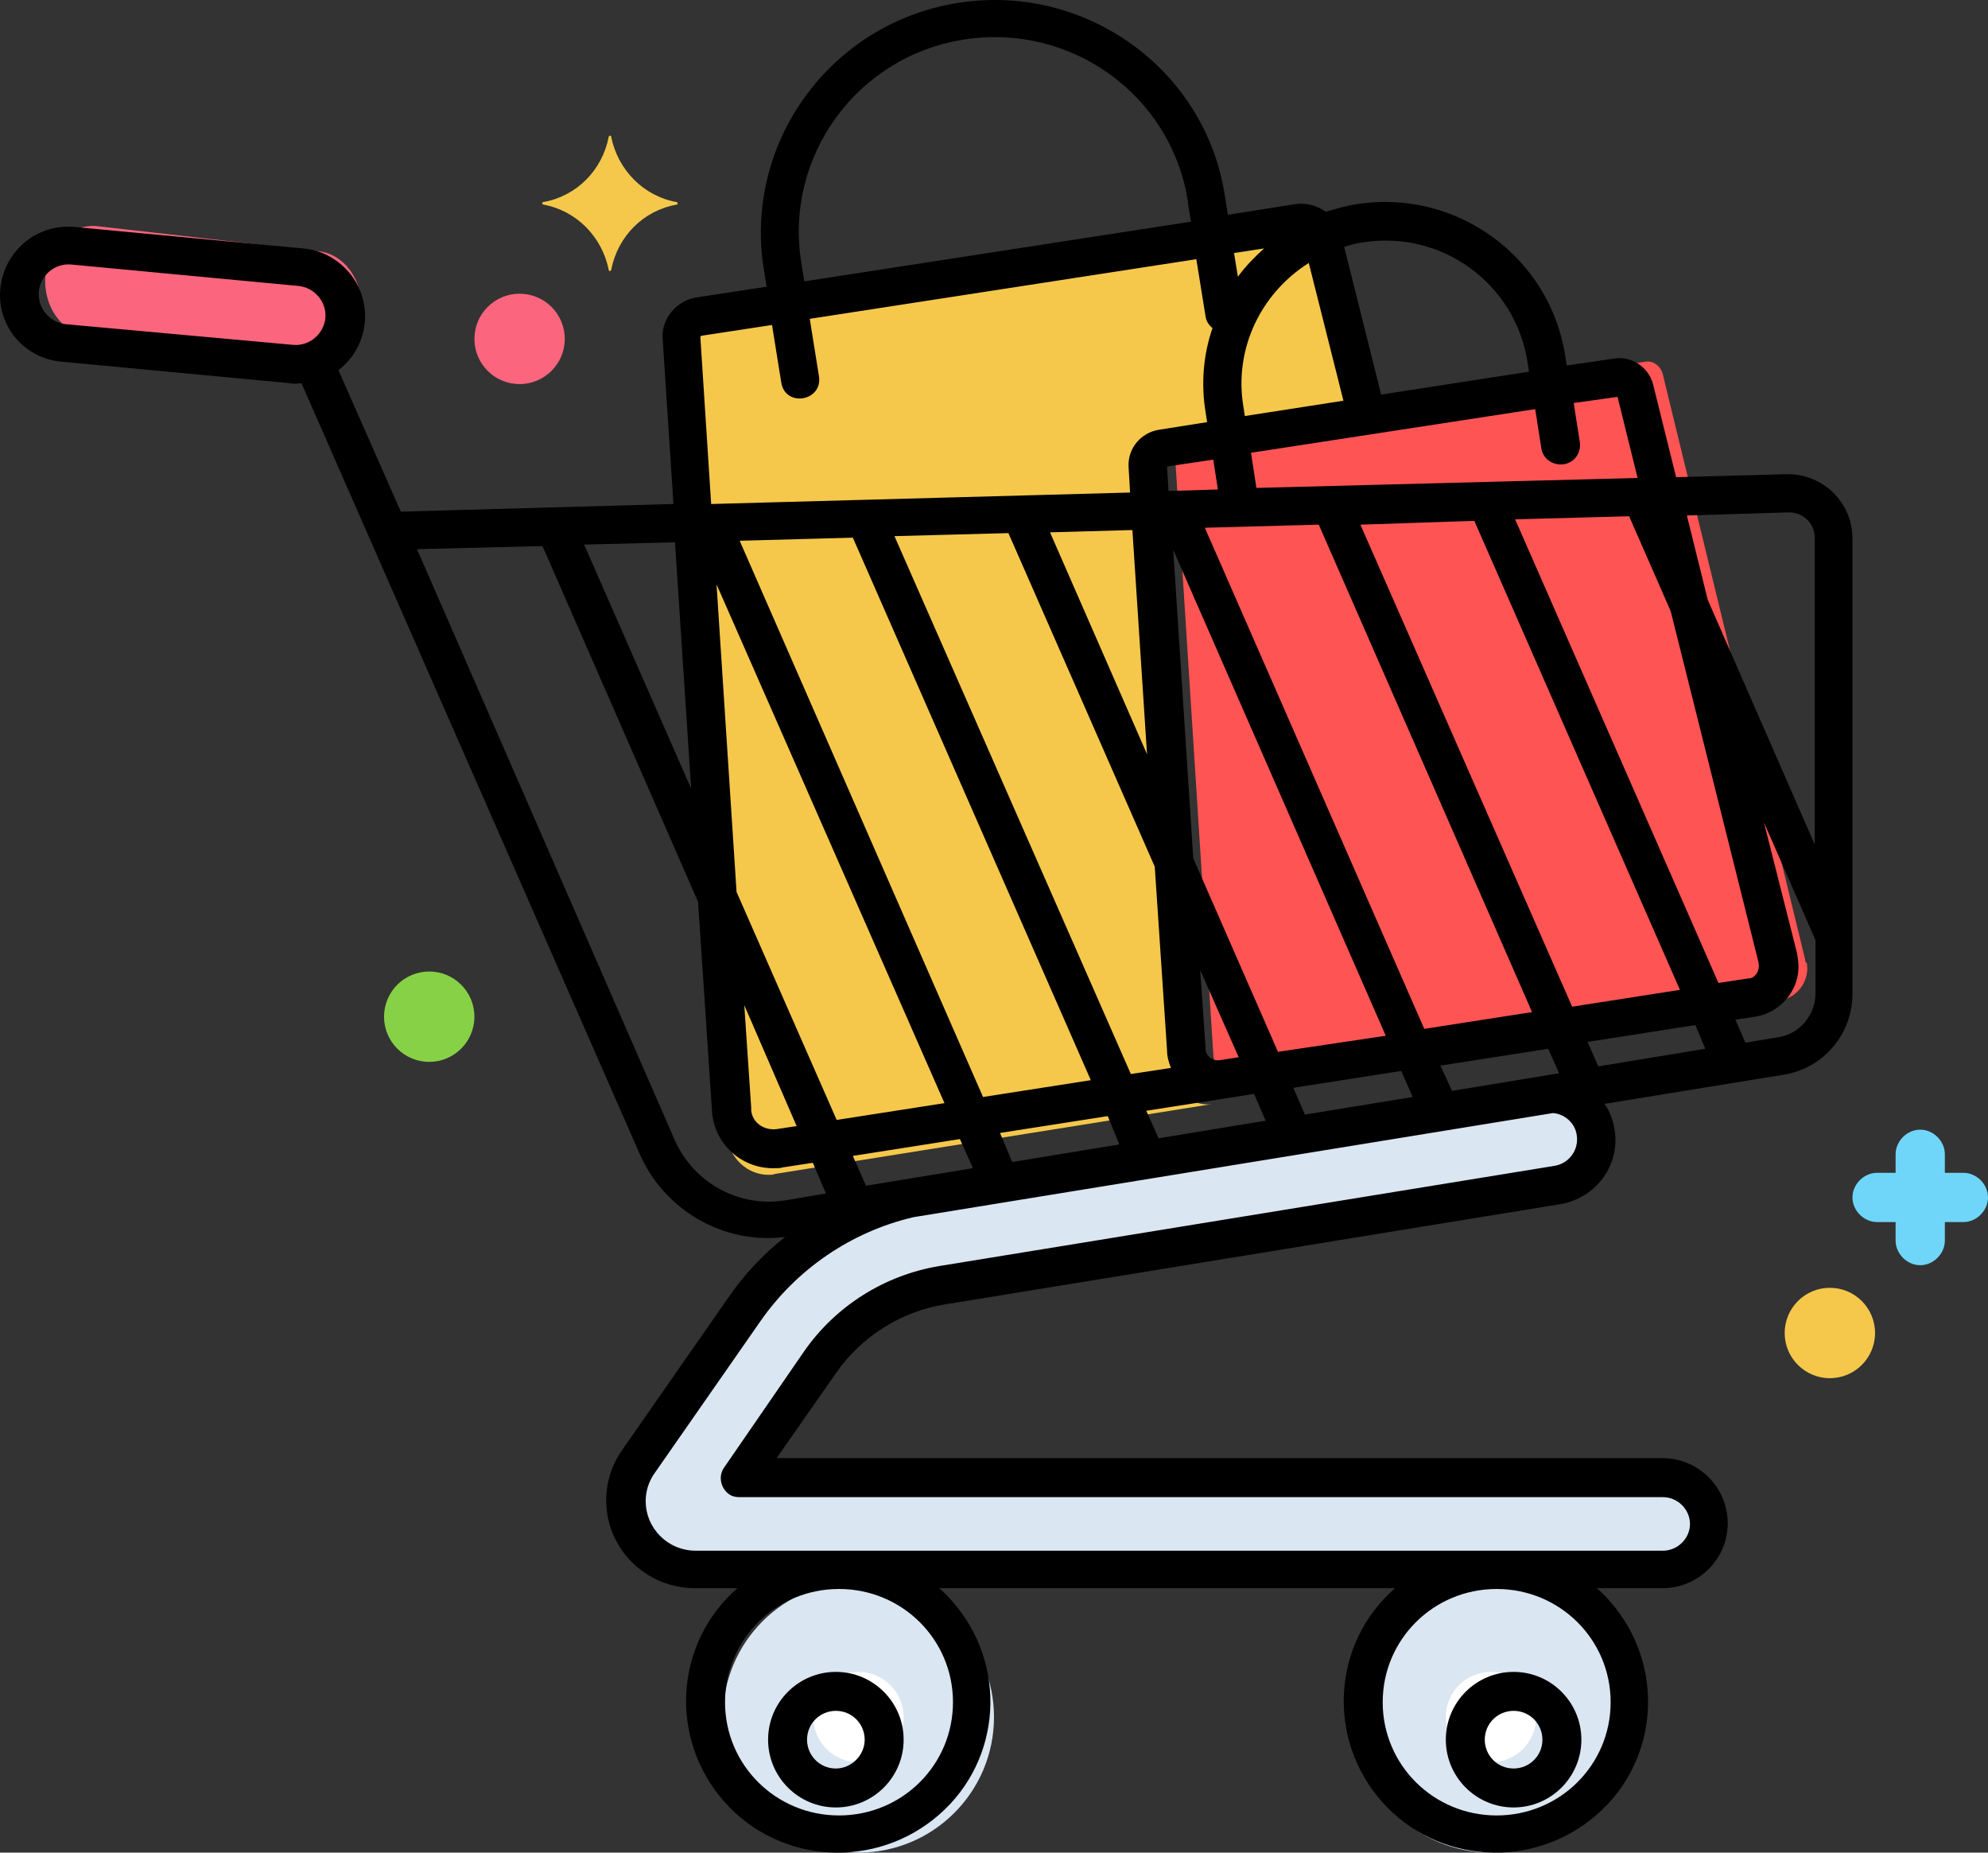 <?xml version="1.0" encoding="UTF-8"?>
<svg width="44px" height="41px" viewBox="0 0 44 41" version="1.1" xmlns="http://www.w3.org/2000/svg" xmlns:xlink="http://www.w3.org/1999/xlink">
    <rect x="0" y="0" width="44" height="41" fill="#333333" stroke="none"/>
    <!-- Generator: Sketch 56.3 (81716) - https://sketch.com -->
    <title>Ecommerce</title>
    <desc>Created with Sketch.</desc>
    <g id="Page-1" stroke="none" stroke-width="1" fill="none" fill-rule="evenodd">
        <g id="Hey-Digital_Home" transform="translate(-733, -756)" fill-rule="nonzero">
            <g id="Group-14" transform="translate(0, 667)">
                <g id="Group-53" transform="translate(712, 89)">
                    <g id="Ecommerce" transform="translate(21, 0)">
                        <path d="M39.955,21.244 L36.799,8.268 C36.748,8.093 36.577,7.971 36.407,8.006 L26.307,9.611 C26.136,9.645 26,9.802 26,9.977 L26.853,23.319 C26.87,23.72 27.194,24.017 27.587,23.999 L27.672,23.999 L39.409,22.133 C39.785,22.081 40.058,21.697 39.99,21.313 C39.955,21.296 39.955,21.261 39.955,21.244 L39.955,21.244 Z" id="Path" fill="#FF5454"></path>
                        <path d="M26.027,23.775 L25.186,10.479 C25.186,10.288 25.303,10.132 25.489,10.114 L30,9.385 L29.024,5.352 C28.956,5.126 28.737,4.97 28.519,5.005 L15.388,7.108 C15.153,7.143 14.984,7.351 15.001,7.594 L16.095,25.096 C16.112,25.617 16.55,26.017 17.038,25.999 C17.072,25.999 17.105,25.999 17.139,25.982 L26.818,24.435 C26.448,24.487 26.078,24.227 26.027,23.844 C26.044,23.827 26.027,23.81 26.027,23.775 L26.027,23.775 Z" id="Path" fill="#F5C84C"></path>
                        <circle id="Oval" fill="#DAE6F1" cx="19" cy="38" r="3"></circle>
                        <circle id="Oval" fill="#DAE6F1" cx="33" cy="38" r="3"></circle>
                        <path d="M6.95,8 C6.917,8 6.884,8 6.85,8 L1.965,7.443 C1.385,7.386 0.954,6.79 1.004,6.118 C1.054,5.446 1.567,4.947 2.147,5.005 L7.049,5.561 C7.629,5.619 8.06,6.233 7.993,6.905 C7.944,7.52 7.496,8 6.95,8 L6.95,8 Z" id="Path" fill="#FC657E"></path>
                        <path d="M36.976,32.881 L16.522,32.881 L18.296,30.215 C18.927,29.262 19.9,28.626 21.009,28.432 L34.639,26.119 C35.202,26.03 35.577,25.483 35.492,24.9 C35.407,24.388 34.98,24 34.468,24 L20.258,26.401 C18.774,26.772 17.477,27.69 16.607,28.979 L14.27,32.51 C13.793,33.234 13.963,34.223 14.663,34.717 C14.919,34.894 15.226,35 15.533,35 L36.976,35 C37.539,35 38,34.523 38,33.941 C38.017,33.358 37.556,32.881 36.976,32.881 L36.976,32.881 Z" id="Path" fill="#DAE6F1"></path>
                        <circle id="Oval" fill="#FFFFFF" cx="19" cy="38" r="1"></circle>
                        <circle id="Oval" fill="#FFFFFF" cx="33" cy="38" r="1"></circle>
                        <path d="M43.455,25.955 L43.045,25.955 L43.045,25.545 C43.045,25.253 42.792,25 42.5,25 C42.208,25 41.955,25.253 41.955,25.545 L41.955,25.955 L41.545,25.955 C41.253,25.955 41,26.208 41,26.5 C41,26.792 41.253,27.045 41.545,27.045 L41.955,27.045 L41.955,27.455 C41.955,27.747 42.208,28 42.5,28 C42.792,28 43.045,27.747 43.045,27.455 L43.045,27.045 L43.455,27.045 C43.747,27.045 44,26.792 44,26.5 C44,26.208 43.747,25.955 43.455,25.955 Z" id="Path" fill="#70D6F9"></path>
                        <path d="M14.974,4.472 C14.242,4.34 13.674,3.759 13.527,3.027 C13.527,3.008 13.509,2.989 13.491,3.008 C13.473,3.008 13.473,3.027 13.473,3.027 C13.326,3.777 12.758,4.34 12.026,4.472 C12.008,4.472 11.989,4.491 12.008,4.509 C12.008,4.528 12.026,4.528 12.026,4.528 C12.758,4.66 13.326,5.241 13.473,5.973 C13.473,5.992 13.491,6.011 13.509,5.992 C13.527,5.992 13.527,5.973 13.527,5.973 C13.674,5.223 14.242,4.66 14.974,4.528 C14.992,4.528 15.011,4.509 14.992,4.491 C14.992,4.472 14.992,4.472 14.974,4.472 Z" id="Path" fill="#F5C84C"></path>
                        <circle id="Oval" fill="#FC657E" cx="11.5" cy="7.5" r="1"></circle>
                        <circle id="Oval" fill="#87D147" cx="9.5" cy="22.5" r="1"></circle>
                        <circle id="Oval" fill="#F5C84C" cx="40.5" cy="29.5" r="1"></circle>
                        <path d="M1.371,8.005 L6.4,8.479 C6.485,8.496 6.587,8.496 6.672,8.479 L14.155,25.53 C14.7,26.783 16.013,27.545 17.376,27.376 C16.882,27.765 16.456,28.222 16.098,28.747 L13.763,32.1 C13.149,32.981 13.371,34.2 14.274,34.809 C14.598,35.029 14.99,35.148 15.382,35.148 L16.32,35.148 C14.922,36.367 14.803,38.484 16.03,39.872 C17.257,41.261 19.388,41.379 20.785,40.16 C22.183,38.941 22.302,36.824 21.075,35.436 C20.99,35.334 20.887,35.233 20.785,35.148 L30.876,35.148 C29.478,36.367 29.359,38.484 30.586,39.872 C31.813,41.261 33.944,41.379 35.341,40.16 C36.739,38.941 36.858,36.824 35.631,35.436 C35.546,35.334 35.443,35.233 35.341,35.148 L36.79,35.148 C37.591,35.148 38.239,34.505 38.239,33.709 C38.239,32.913 37.591,32.269 36.79,32.269 L17.189,32.269 L18.501,30.39 C19.064,29.577 19.95,29.018 20.922,28.866 L34.54,26.648 C35.324,26.512 35.87,25.784 35.733,24.988 C35.699,24.785 35.631,24.599 35.512,24.429 L39.466,23.786 C40.352,23.651 41,22.889 41,21.991 L41,11.916 C41,11.12 40.352,10.494 39.568,10.494 C39.551,10.494 39.534,10.494 39.534,10.494 L37.097,10.561 L36.585,8.496 C36.483,8.123 36.108,7.869 35.716,7.937 L34.676,8.089 L34.642,7.869 C34.301,5.685 32.239,4.178 30.04,4.516 C29.802,4.55 29.58,4.618 29.342,4.686 C29.154,4.55 28.915,4.483 28.677,4.516 L27.177,4.753 L27.109,4.33 C26.683,1.536 24.024,-0.377 21.211,0.063 C18.399,0.503 16.473,3.128 16.899,5.922 L16.967,6.345 L15.416,6.582 C14.973,6.65 14.632,7.056 14.666,7.497 L14.905,11.154 L8.871,11.323 L7.49,8.191 C8.155,7.683 8.275,6.735 7.763,6.074 C7.507,5.752 7.133,5.532 6.706,5.498 L1.661,5.024 C0.826,4.94 0.093,5.549 0.008,6.379 C-0.077,7.209 0.536,7.937 1.371,8.005 Z M16.302,19.739 L15.859,12.932 L20.904,24.413 L18.518,24.785 L16.302,19.739 Z M17.632,24.921 L17.189,24.988 C16.916,25.022 16.66,24.853 16.626,24.582 C16.626,24.565 16.626,24.531 16.626,24.514 L16.473,22.245 L17.632,24.921 Z M27.518,8.987 C27.313,7.734 27.893,6.498 28.967,5.82 L29.734,8.868 L27.552,9.207 L27.518,8.987 Z M36.057,11.425 L36.977,13.525 L38.921,21.297 L38.921,21.314 C38.955,21.466 38.869,21.619 38.733,21.652 C38.716,21.652 38.716,21.652 38.699,21.652 L38.034,21.754 L33.534,11.493 L36.057,11.425 Z M32.631,11.527 L37.182,21.906 L34.796,22.279 L30.109,11.611 L32.631,11.527 Z M35.375,23.6 L35.137,23.058 L37.523,22.685 L37.744,23.21 L35.375,23.6 Z M28.881,24.667 L28.626,24.074 L31.012,23.701 L31.268,24.277 L28.881,24.667 Z M28.285,23.278 L26.41,18.994 L25.967,12.17 L30.671,22.922 L28.285,23.278 Z M26.989,23.464 C26.836,23.481 26.7,23.38 26.683,23.227 C26.683,23.21 26.683,23.193 26.683,23.193 L26.563,21.466 L27.416,23.397 L26.989,23.464 Z M27.756,24.209 L28.012,24.802 L25.643,25.191 L25.37,24.582 L27.756,24.209 Z M24.774,25.327 L22.404,25.716 L22.132,25.073 L24.518,24.7 L24.774,25.327 Z M32.137,24.142 L31.881,23.583 L34.267,23.21 L34.506,23.752 L32.137,24.142 Z M29.188,11.611 L33.909,22.398 L31.523,22.77 L26.666,11.679 L29.188,11.611 Z M25.864,10.866 L25.83,10.324 L26.853,10.172 L26.955,10.832 L25.864,10.866 Z M25.387,16.691 L23.24,11.781 L25.063,11.73 L25.387,16.691 Z M22.319,11.798 L25.558,19.18 L25.83,23.244 C25.83,23.38 25.864,23.498 25.916,23.634 L25.029,23.769 L19.797,11.865 L22.319,11.798 Z M18.876,11.899 L24.143,23.905 L21.757,24.277 L16.371,11.967 L18.876,11.899 Z M21.245,25.208 L21.535,25.852 L19.166,26.241 L18.876,25.581 L21.245,25.208 Z M21.092,37.671 C21.092,39.059 19.967,40.177 18.569,40.177 C17.172,40.177 16.047,39.059 16.047,37.671 C16.047,36.282 17.172,35.165 18.569,35.165 C19.967,35.165 21.092,36.282 21.092,37.671 Z M35.648,37.671 C35.648,39.059 34.523,40.177 33.125,40.177 C31.728,40.177 30.603,39.059 30.603,37.671 C30.603,36.282 31.728,35.165 33.125,35.165 C34.523,35.165 35.648,36.282 35.648,37.671 Z M34.898,25.124 C34.949,25.445 34.728,25.75 34.404,25.801 L20.785,28.019 C19.575,28.222 18.501,28.9 17.802,29.899 L16.03,32.473 C15.893,32.659 15.945,32.93 16.132,33.065 C16.2,33.116 16.285,33.133 16.371,33.133 L36.807,33.133 C37.131,33.133 37.404,33.404 37.404,33.726 C37.404,34.047 37.131,34.318 36.807,34.318 L15.399,34.318 C14.786,34.318 14.291,33.827 14.291,33.218 C14.291,32.998 14.359,32.777 14.496,32.591 L16.831,29.238 C17.632,28.087 18.842,27.257 20.223,26.936 L34.37,24.633 C34.625,24.65 34.864,24.853 34.898,25.124 Z M39.347,22.956 L38.631,23.075 L38.409,22.567 L38.852,22.499 C39.466,22.398 39.892,21.822 39.79,21.212 C39.79,21.178 39.773,21.128 39.773,21.094 L39.04,18.198 L40.182,20.806 L40.182,22.008 C40.165,22.482 39.824,22.889 39.347,22.956 L39.347,22.956 Z M39.568,11.34 C39.892,11.323 40.165,11.577 40.165,11.899 L40.165,11.916 L40.165,18.689 L37.796,13.271 L37.335,11.408 L39.568,11.34 Z M35.801,8.783 L36.245,10.578 L27.808,10.798 L27.688,10.02 L33.978,9.054 L34.114,9.918 C34.148,10.155 34.37,10.307 34.608,10.274 C34.847,10.24 35,10.02 34.966,9.783 L34.83,8.919 L35.801,8.783 Z M30.177,5.363 C31.915,5.092 33.534,6.277 33.807,8.005 L33.841,8.225 L30.569,8.733 L29.751,5.465 C29.904,5.414 30.04,5.38 30.177,5.363 L30.177,5.363 Z M27.978,5.498 C27.773,5.685 27.569,5.888 27.398,6.125 L27.313,5.6 L27.978,5.498 Z M17.734,5.803 C17.359,3.467 18.961,1.248 21.331,0.876 C23.7,0.503 25.916,2.095 26.291,4.449 L26.291,4.483 L26.359,4.906 L17.802,6.227 L17.734,5.803 Z M15.535,7.429 L17.087,7.192 L17.291,8.462 C17.376,9.021 18.211,8.885 18.126,8.326 L17.922,7.056 L26.478,5.736 L26.683,7.006 C26.7,7.107 26.751,7.192 26.836,7.26 C26.631,7.852 26.58,8.496 26.683,9.122 L26.717,9.342 L25.643,9.512 C25.251,9.579 24.961,9.918 24.978,10.324 L25.012,10.9 L15.74,11.154 L15.501,7.463 C15.501,7.446 15.518,7.429 15.535,7.429 L15.535,7.429 Z M15.297,17.453 L12.928,12.052 L14.939,12.001 L15.297,17.453 Z M12.007,12.085 L15.45,19.959 L15.757,24.565 C15.791,25.31 16.422,25.886 17.172,25.852 C17.223,25.852 17.274,25.852 17.325,25.835 L17.99,25.733 L18.28,26.411 L17.393,26.563 C16.371,26.732 15.365,26.19 14.939,25.242 L9.229,12.153 L12.007,12.085 Z M1.576,5.854 L6.604,6.328 C6.962,6.362 7.235,6.684 7.201,7.039 C7.167,7.395 6.843,7.666 6.485,7.632 L1.457,7.175 C1.099,7.141 0.826,6.819 0.86,6.447 C0.894,6.091 1.218,5.82 1.576,5.854 Z" id="Shape" fill="#000000"></path>
                        <path d="M18.5,40 C19.328,40 20,39.328 20,38.5 C20,37.672 19.328,37 18.5,37 C17.672,37 17,37.672 17,38.5 C17,39.328 17.672,40 18.5,40 Z M18.5,37.862 C18.862,37.862 19.138,38.155 19.138,38.5 C19.138,38.845 18.845,39.138 18.5,39.138 C18.138,39.138 17.862,38.845 17.862,38.5 C17.862,38.138 18.155,37.862 18.5,37.862 Z" id="Shape" fill="#000000"></path>
                        <path d="M33.5,40 C34.328,40 35,39.328 35,38.5 C35,37.672 34.328,37 33.5,37 C32.672,37 32,37.672 32,38.5 C32,39.328 32.672,40 33.5,40 Z M33.5,37.862 C33.862,37.862 34.138,38.155 34.138,38.5 C34.138,38.862 33.845,39.138 33.5,39.138 C33.138,39.138 32.862,38.845 32.862,38.5 C32.862,38.138 33.155,37.862 33.5,37.862 Z" id="Shape" fill="#000000"></path>
                    </g>
                </g>
            </g>
        </g>
    </g>
</svg>